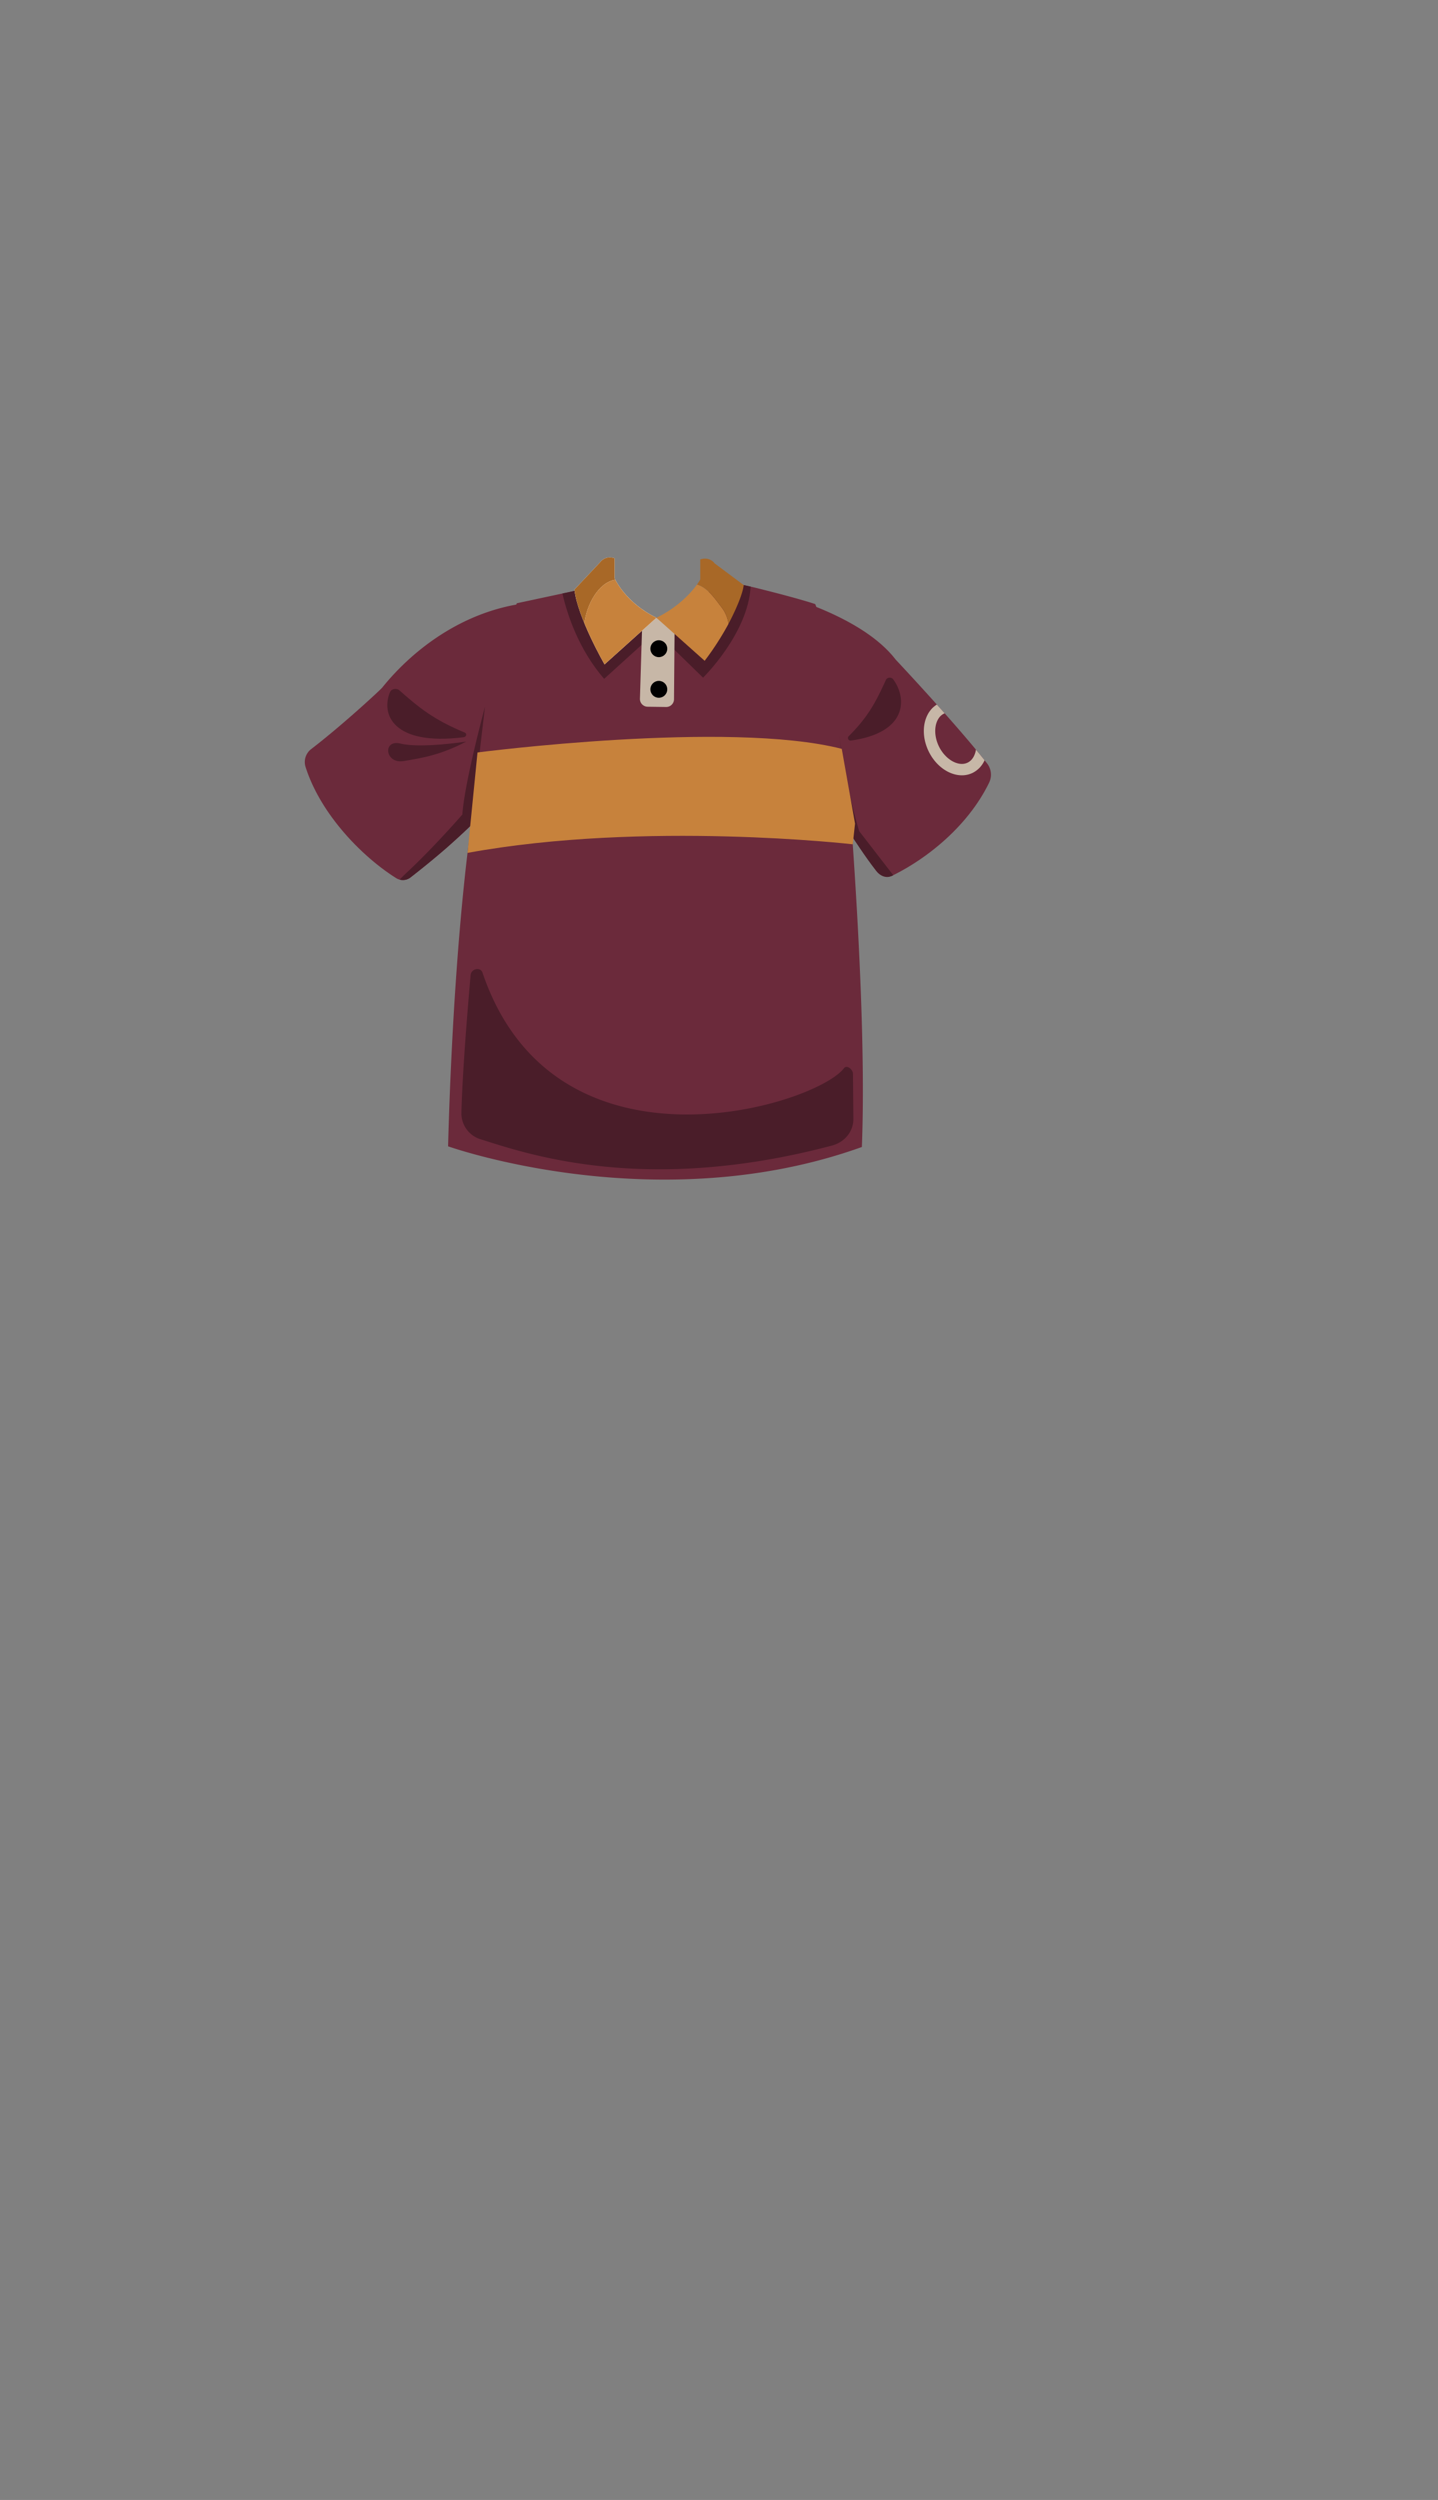 <svg xmlns="http://www.w3.org/2000/svg" width="1262.35" height="2193.94" viewBox="0 0 1262.35 2193.94"><rect x="0" y="0" width="1262.35" height="2193.94" fill="#808080" stroke="none"/><title>2_men_shirt_8</title><g id="Layer_2" data-name="Layer 2"><g id="Layer_148" data-name="Layer 148"><g id="_2_men_shirt_8" data-name="2_men_shirt_8"><rect width="1262.35" height="2193.94" fill="none"/><path d="M866.53,670c-27.32-34.87-80.29-91.18-80.29-91.18-15.46-20.09-42.42-35.26-69.63-46.18q-.48-1.32-1-2.52c-10.69-3.53-29.62-8.61-44.59-12.35-6.64-1.73-12.79-3.17-18.2-4.31-7.21-1.53-15.26-2.7-22.13-3.54-12.87,15.86-33.6,31.75-54.49,32.2-18.2.39-37.16-15.49-50.44-29.73l-17.2,5.28-54.84,11.74-.59,1.18c-50.06,9-91,39.88-117.64,72.88-1.67,2.06-34.86,32.86-62.36,53.95a14.31,14.31,0,0,0-4.87,15.71c13.53,42.38,50.68,79.44,79.55,97.52a10.93,10.93,0,0,0,12.52-.63c35.34-27.5,53.16-45.78,53.16-45.78C401.84,810,395.66,918.78,393.35,1006c.11,0,183.13,65.31,363.24.59,3.2-80.11-2.87-192.77-8.47-272.35,0,0,13.24,18.91,21.14,30.07a11.79,11.79,0,0,0,14.86,3.74c30-14.81,65.74-43.27,84.15-81.13A16,16,0,0,0,866.53,670Z" fill="#6b2a3b"/><path d="M575.88,554.47l41.3,40.24s39.48-38.61,41.76-79.88c-2.39-.56-4.46-1-6.08-1.37-7.21-1.53-15.26-2.7-22.13-3.54-12.87,15.86-33.6,31.75-54.49,32.2-18.2.39-37.16-15.49-50.44-29.73l-17.2,5.28-14.87,3.19c4,17.59,13.9,48.63,36.62,74.9Z" fill="#4a1d29"/><path d="M413.53,724.24s-8.91,8.66-21.95,20.2C406.18,731.78,413.53,724.24,413.53,724.24Z" fill="none"/><path d="M425.76,620.24s-18,66.35-19.88,94.58c0,0-24.12,27.77-47.06,49.3-3.29,3.09-6.07,5.76-8,7.82a10.94,10.94,0,0,0,9.58-1.92c12.66-9.85,23.06-18.51,31.21-25.58,13-11.54,21.95-20.2,21.95-20.2C413.32,725.79,425.76,620.24,425.76,620.24Z" fill="#4a1d29"/><path d="M748.12,734.24s12.52,19.46,21.14,30.07c7.45,9.16,14.86,3.74,14.86,3.74l-29.88-38.64c-11.52-37.35-17.42-84.23-17.42-84.23Z" fill="#4a1d29"/><path d="M406.85,647c2.46-.3,3.31-2.74,1.4-4-27.47-11.38-40.18-21.72-58.07-37.54-2.65-1.7-6.63-.77-7.73,1.78C334.12,626.59,344.91,654.74,406.85,647Z" fill="#4a1d29"/><path d="M409.29,650.8s-39.85,6.17-57.68,1.75c-15.91-3.95-13.75,18.09,2.71,15.35S386.66,662.62,409.29,650.8Z" fill="#4a1d29"/><path d="M747,649.91a2.3,2.3,0,0,1-2.24-3.54c17.53-17.44,24.13-30.43,33.06-49.94a3.9,3.9,0,0,1,6.42-.08C796.36,613.17,796.51,643,747,649.91Z" fill="#4a1d29"/><path d="M563.76,547.76l-2,65.63a6.82,6.82,0,0,0,6.73,6.82l16.26.23a6.83,6.83,0,0,0,6.92-6.57l.57-66.52-16-5.23Z" fill="#c7b7a7"/><path d="M539.53,489.88v17.65s9.18,21.18,36.71,34.59l-45.53,40.94s-23.65-40.94-26.47-65.65l22.58-24S531.06,487.06,539.53,489.88Z" fill="#fff"/><path d="M611.84,513c-4.82,6.66-16,19.6-35.6,29.15l42.35,37.76a252.45,252.45,0,0,0,20.93-32.44,30.66,30.66,0,0,0-5.93-14.26C627.9,525.86,621.54,515.89,611.84,513Z" fill="#c7823c"/><path d="M627.41,494.47s-4.23-6.35-12.7-3.53v17.65a46.76,46.76,0,0,1-2.87,4.38c9.7,2.92,16.06,12.89,21.75,20.21a30.66,30.66,0,0,1,5.93,14.26c5.13-9.7,12.33-25.12,13.34-34Z" fill="#a86827"/><circle cx="578.35" cy="569.29" r="7.41"/><circle cx="578.35" cy="604.94" r="7.41"/><path d="M413.14,855.62c-2.63,29.76-7.27,86.13-8.08,120.91a23.72,23.72,0,0,0,16.58,23.19c40.66,12.78,144.36,49.22,308.78,5.59,10.88-2.88,18.81-12.17,18.71-23.42l-.35-39.47c0-4-5.44-8.17-7.88-5-25.25,33.13-254,103-317.37-83.91C421.76,848.33,413.62,850.13,413.14,855.62Z" fill="#4a1d29"/><path d="M540.1,508.71c-.38-.75-.57-1.18-.57-1.18V489.88c-8.47-2.82-12.71,3.53-12.71,3.53l-22.58,24c1,8.67,4.54,19.34,8.74,29.53C515.12,530.64,525.07,511.43,540.1,508.71Z" fill="#a86827"/><path d="M576.24,542.12c-23.68-11.53-33.77-28.79-36.14-33.41-15,2.72-25,21.93-27.12,38.23a342.82,342.82,0,0,0,17.73,36.12Z" fill="#c7823c"/><path d="M419.18,660.35s220.23-28.59,319.76-3.17l11.65,65.64-2,18.12S566,720,410.44,748.48Z" fill="#c7823c"/><polygon points="833.64 625.16 833.64 625.16 833.64 625.16 833.64 625.16"/><path d="M815.18,659.29c6.3,13.07,18.1,21.11,29.21,21.11a21.36,21.36,0,0,0,9.36-2.1,22.4,22.4,0,0,0,10.56-11.11c-2.39-3-4.93-6.12-7.59-9.33-.07.41-.12.84-.21,1.24-.61,2.82-2.34,7.89-7.11,10.19a11.42,11.42,0,0,1-5,1.11c-7.5,0-15.81-6.35-20.21-15.45-2.93-6.07-3.9-12.8-2.67-18.48.61-2.82,2.35-7.89,7.12-10.19.21-.1.43-.18.65-.27-2.31-2.61-4.61-5.18-6.87-7.7C810.75,625.48,807.44,643.27,815.18,659.29Z" fill="#c7b7a7"/></g></g></g></svg>
